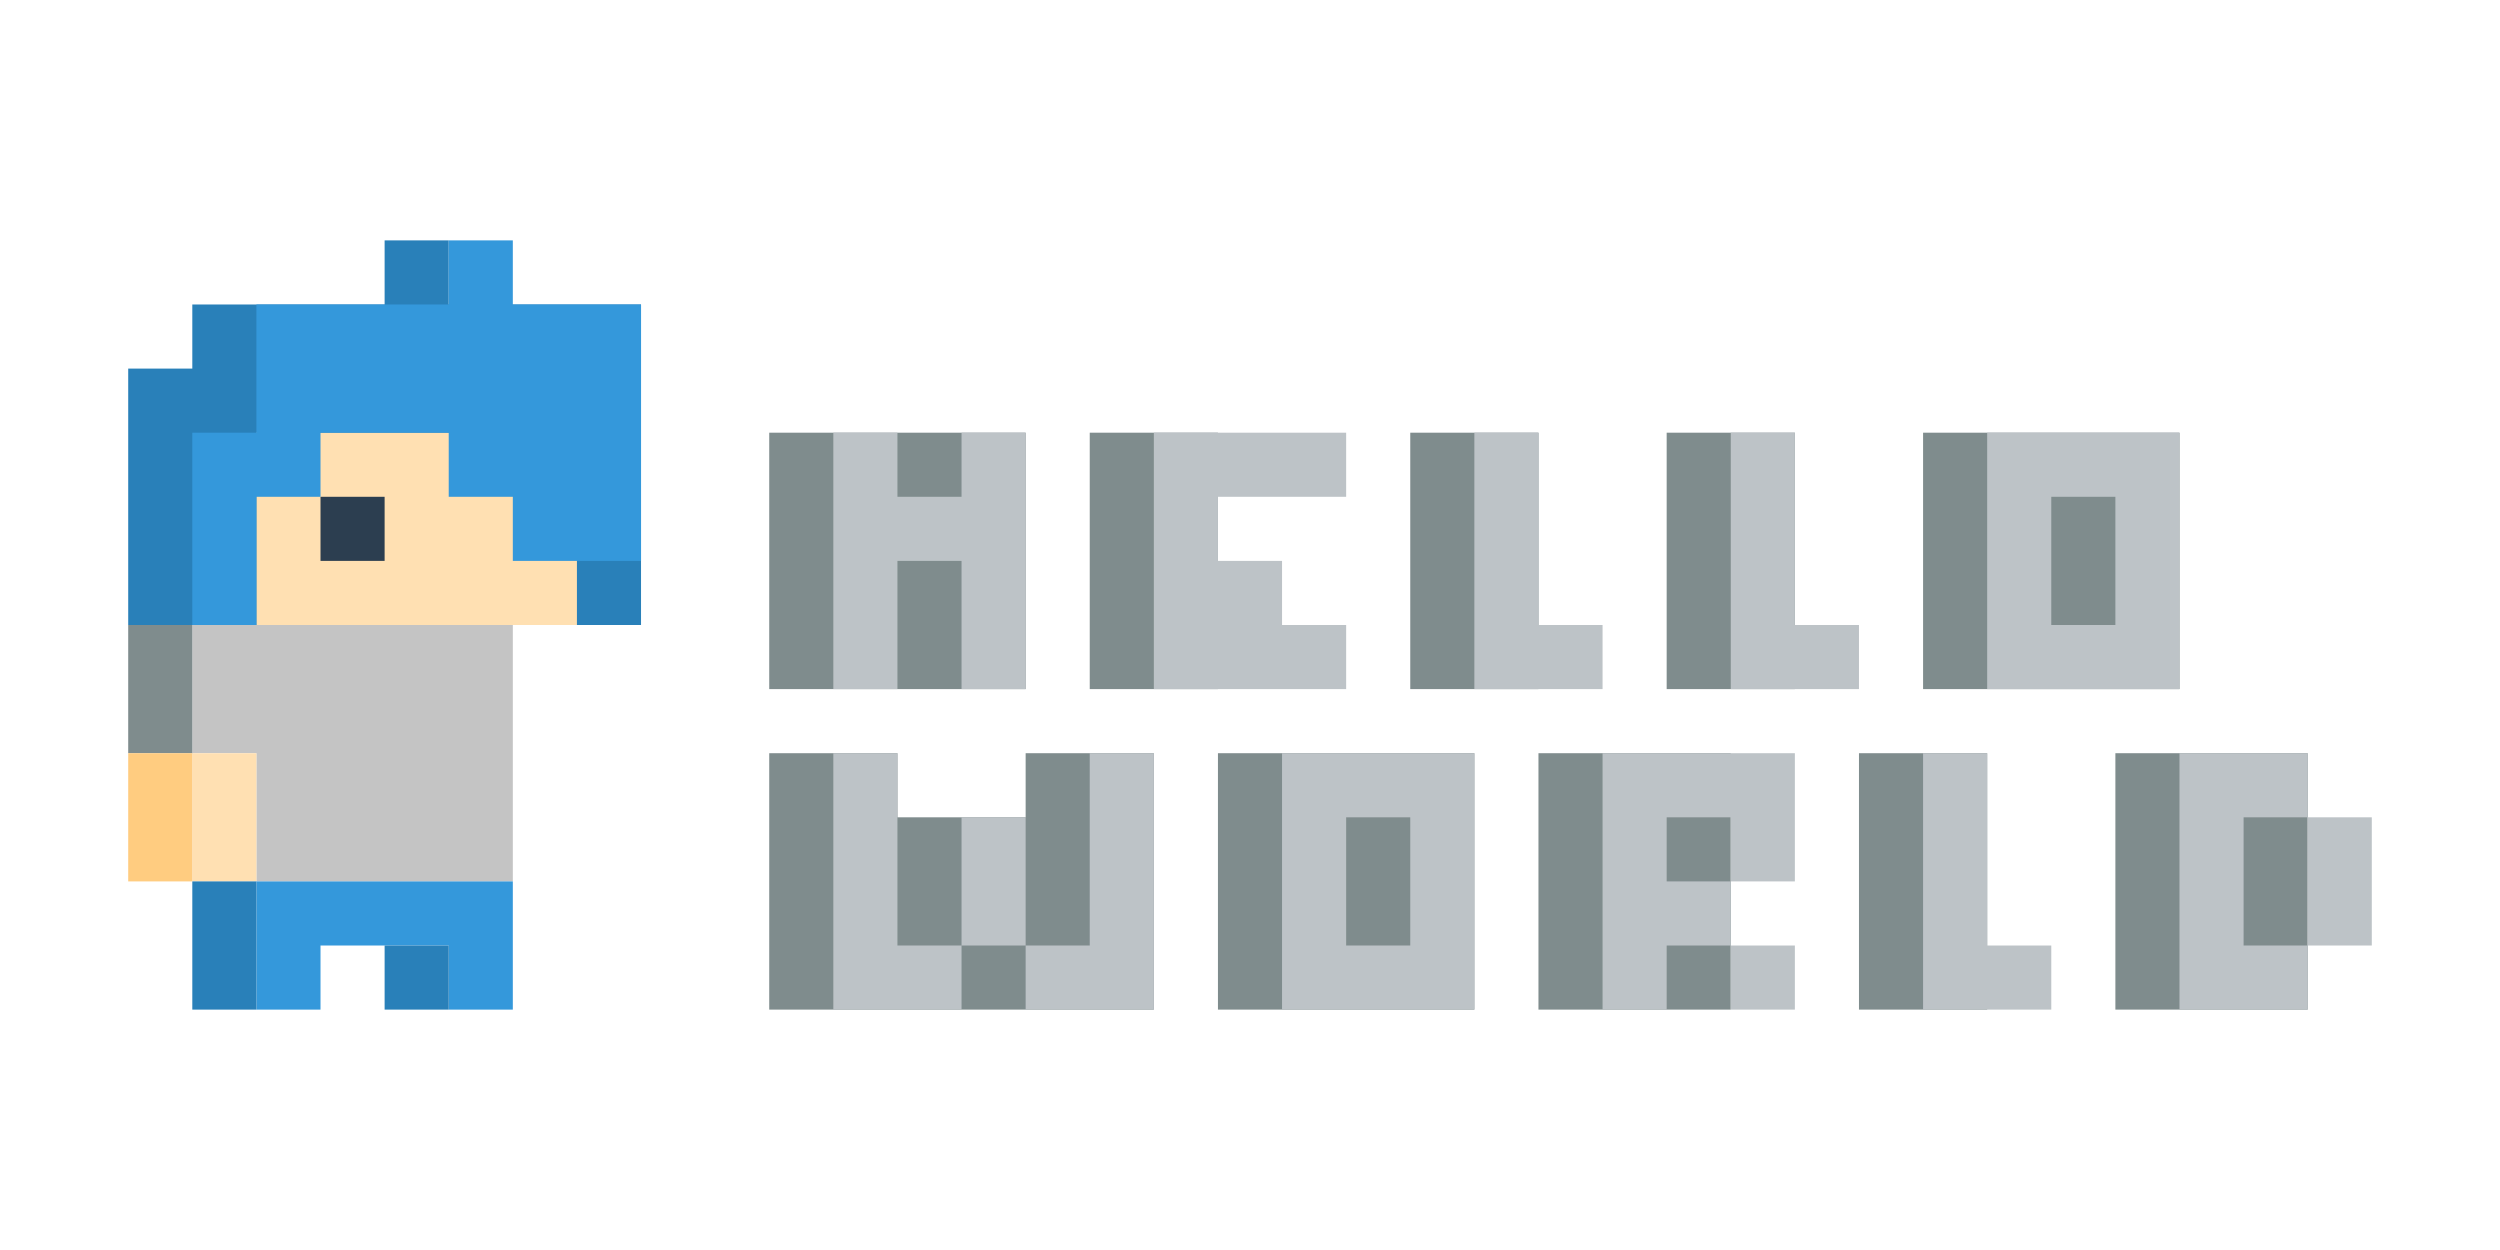 <svg width="1000" height="500" viewBox="0 0 39 16" fill="none" xmlns="http://www.w3.org/2000/svg">
<path fill-rule="evenodd" clip-rule="evenodd" d="M7 2H6V3H3V4H2V8H10V4V3H7V2Z" fill="#2980B9"/>
<rect x="4" y="5" width="5" height="3" fill="#FFE0B2"/>
<rect x="5" y="6" width="1" height="1" fill="#2C3E50"/>
<path fill-rule="evenodd" clip-rule="evenodd" d="M8 2H7V3H4V5H3V8H4V6H5V5H7V6H8V7H10V5V3H8V2Z" fill="#3498DB"/>
<path fill-rule="evenodd" clip-rule="evenodd" d="M4 8H3V10H4V12H8V8H4Z" fill="#C4C4C4"/>
<rect x="3" y="10" width="1" height="2" fill="#FFE0B2"/>
<rect x="2" y="8" width="1" height="2" fill="#7F8C8D"/>
<rect x="2" y="10" width="1" height="2" fill="#FFCC80"/>
<path fill-rule="evenodd" clip-rule="evenodd" d="M4 12H8V13V14H7V13H5V14H4V13V12Z" fill="#3498DB"/>
<rect x="3" y="12" width="1" height="2" fill="#2980B9"/>
<rect x="6" y="13" width="1" height="1" fill="#2980B9"/>
<rect x="12" y="5" width="4" height="4" fill="#7F8C8D"/>
<path fill-rule="evenodd" clip-rule="evenodd" d="M13 5H14V6H15V5H16V9H15V7H14V9H13V5Z" fill="#BDC3C7"/>
<rect x="17" y="5" width="2" height="4" fill="#7F8C8D"/>
<path fill-rule="evenodd" clip-rule="evenodd" d="M19 5H18V9H19H21V8H20V7H19V6H21V5H19Z" fill="#BDC3C7"/>
<rect x="22" y="5" width="2" height="4" fill="#7F8C8D"/>
<path fill-rule="evenodd" clip-rule="evenodd" d="M23 5H24V8H25V9H24H23V5Z" fill="#BDC3C7"/>
<rect x="26" y="5" width="2" height="4" fill="#7F8C8D"/>
<path fill-rule="evenodd" clip-rule="evenodd" d="M27 5H28V8H29V9H28H27V5Z" fill="#BDC3C7"/>
<rect x="30" y="5" width="4" height="4" fill="#7F8C8D"/>
<path fill-rule="evenodd" clip-rule="evenodd" d="M34 5H31V9H34V5ZM33 6H32V8H33V6Z" fill="#BDC3C7"/>
<path fill-rule="evenodd" clip-rule="evenodd" d="M12 10H14V11H16V10H18V14H16H14H12V10Z" fill="#7F8C8D"/>
<path fill-rule="evenodd" clip-rule="evenodd" d="M13 10H14V13H15V14H14H13V10ZM16 13V11H15V13H16ZM17 13H16V14H17H18V10H17V13Z" fill="#BDC3C7"/>
<rect x="19" y="10" width="4" height="4" fill="#7F8C8D"/>
<path fill-rule="evenodd" clip-rule="evenodd" d="M23 10H20V14H23V10ZM22 11H21V13H22V11Z" fill="#BDC3C7"/>
<rect x="24" y="10" width="3" height="4" fill="#7F8C8D"/>
<path fill-rule="evenodd" clip-rule="evenodd" d="M25 10H26H28V12H27V11H26V12H27V13H26V14H25V10ZM27 13H28V14H27V13Z" fill="#BDC3C7"/>
<rect x="29" y="10" width="2" height="4" fill="#7F8C8D"/>
<path fill-rule="evenodd" clip-rule="evenodd" d="M30 10H31V13H32V14H31H30V10Z" fill="#BDC3C7"/>
<rect x="33" y="10" width="3" height="4" fill="#7F8C8D"/>
<path fill-rule="evenodd" clip-rule="evenodd" d="M34 10H36V11H35V13H36V14H34V10ZM36 13V11H37V13H36Z" fill="#BDC3C7"/>
</svg>
